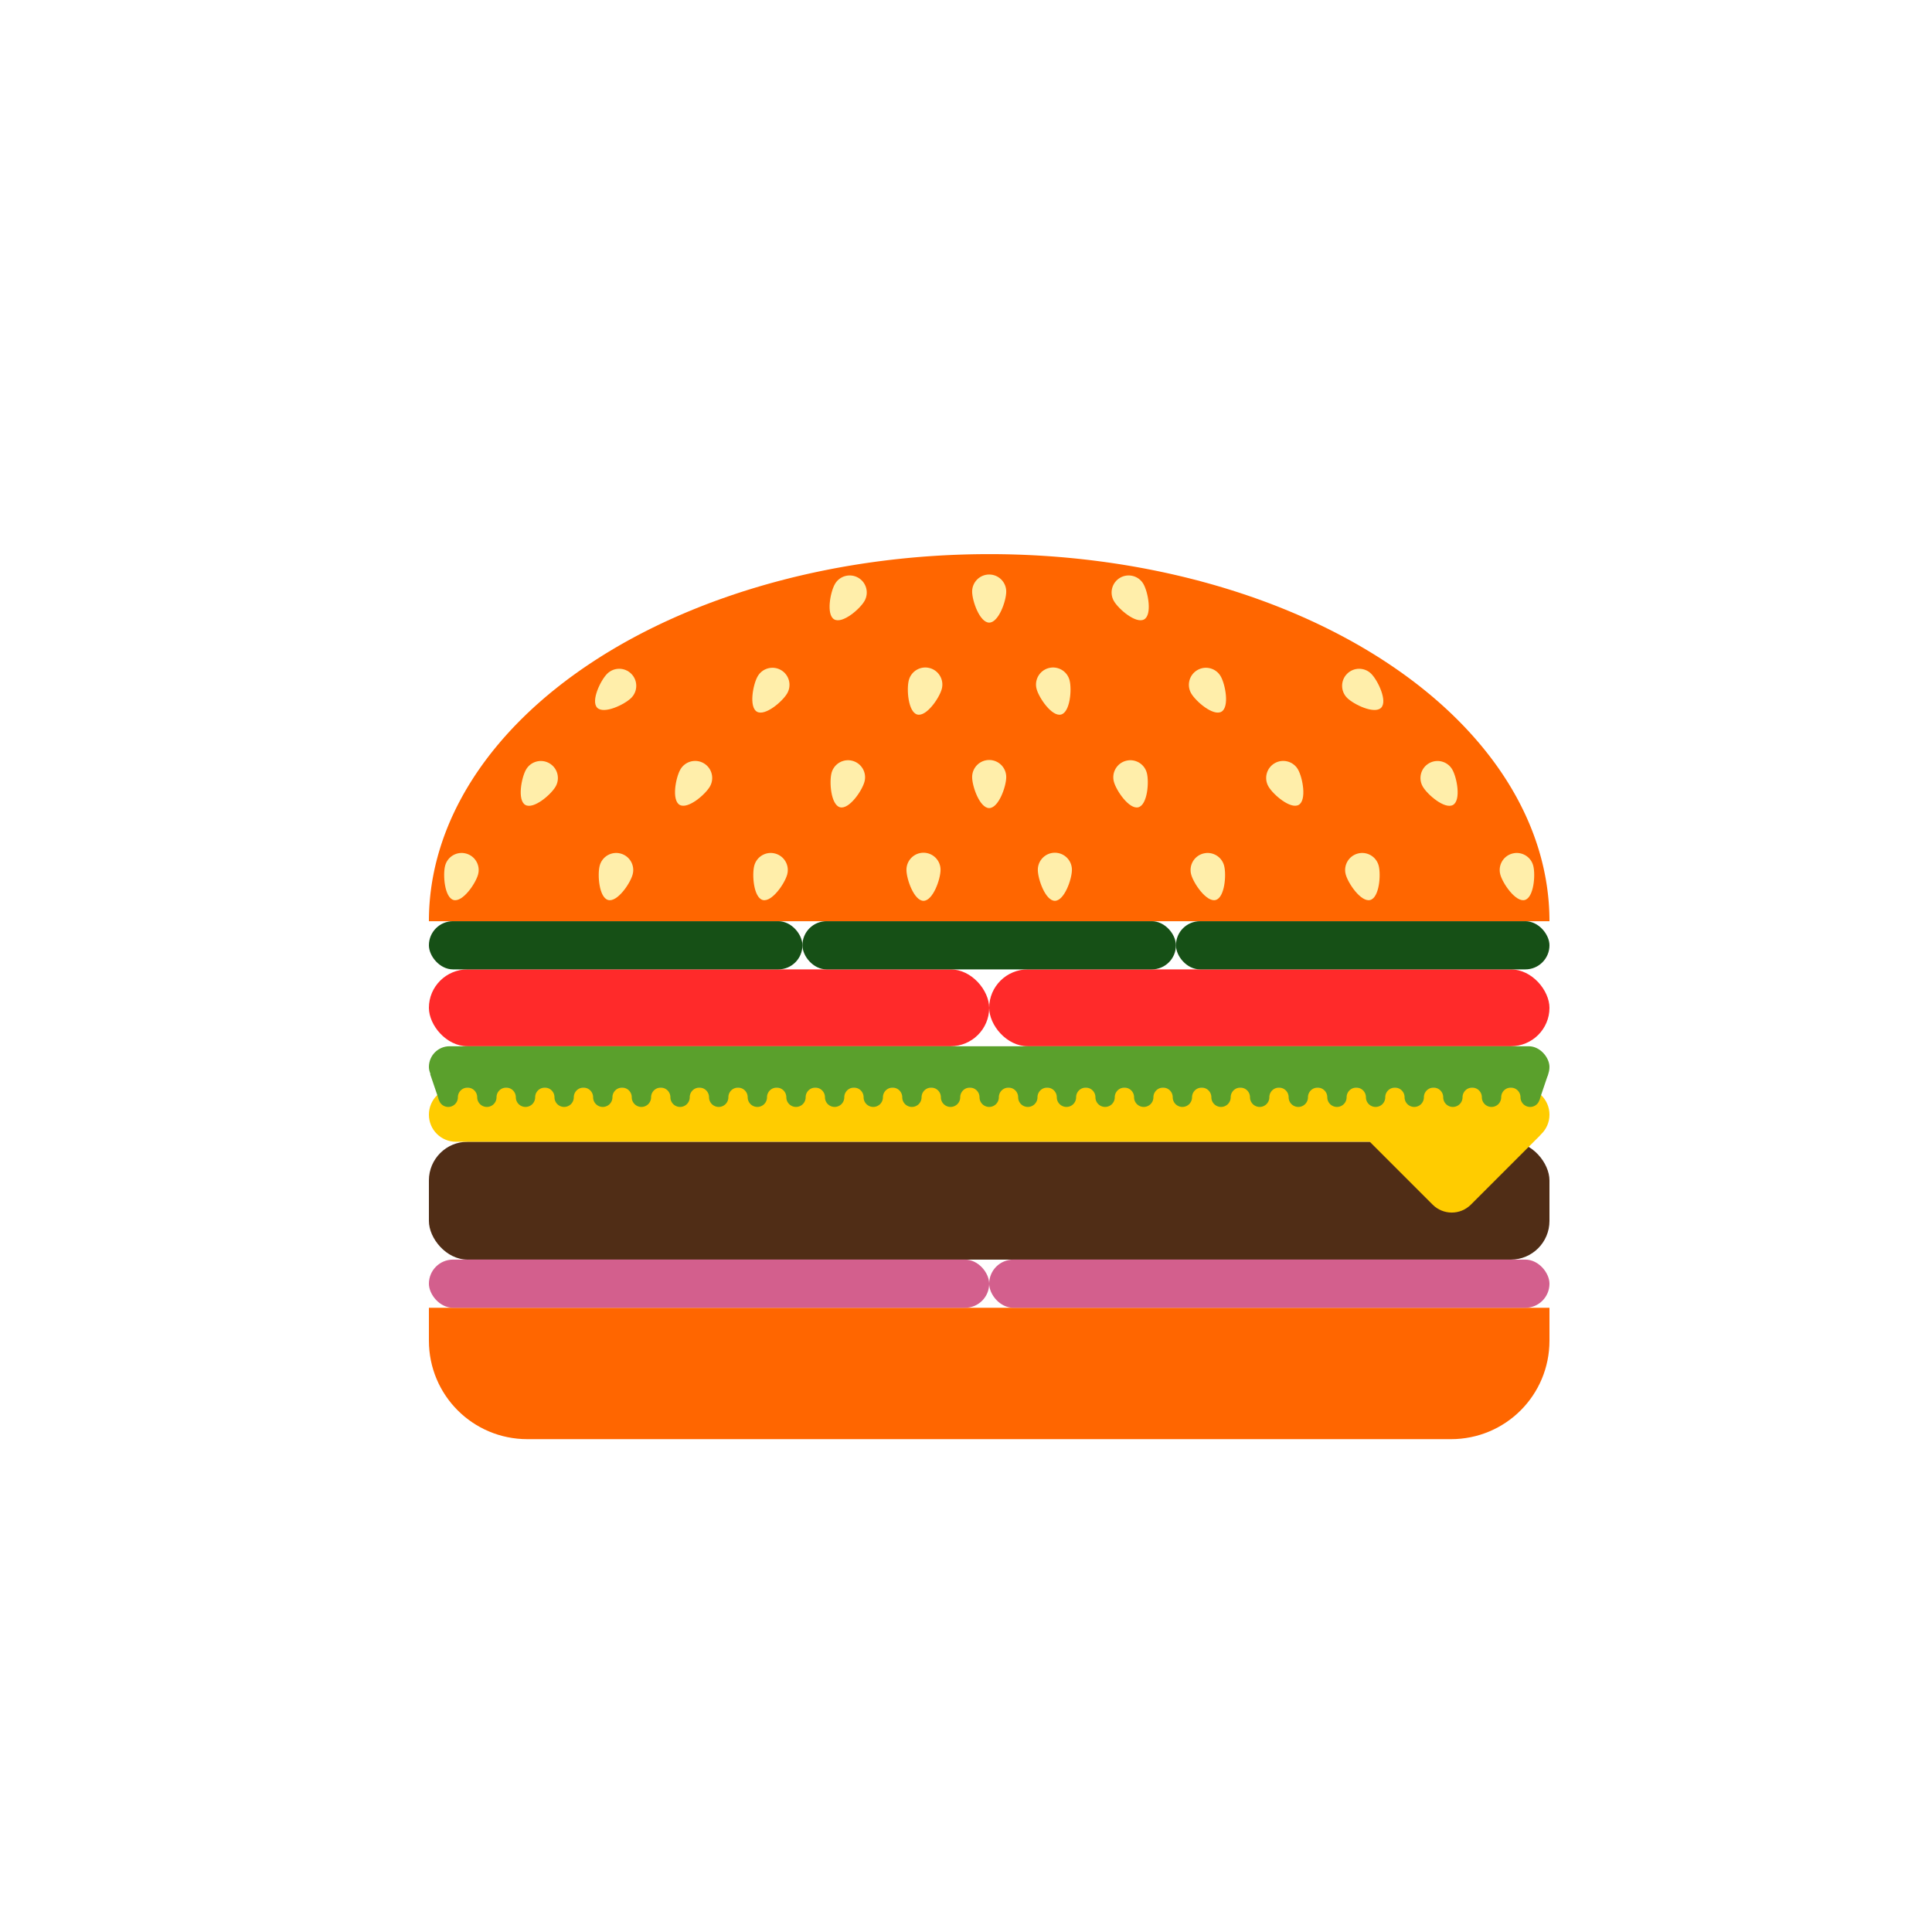 <?xml version='1.0' encoding='utf-8'?>
<svg xmlns="http://www.w3.org/2000/svg" width="1000" height="1000" viewBox="0 0 264.583 264.583" version="1.1" id="svg8"> <defs id="defs2"> </defs>  <g id="layer1" transform="translate(0,-32.417)"> <path style="opacity:1;fill:#ff6600;fill-opacity:1;stroke:#c83771;stroke-width:0;stroke-linecap:round;stroke-linejoin:round;stroke-miterlimit:4;stroke-dasharray:none;stroke-dashoffset:0;stroke-opacity:1" d="m 58.737,211.515 v 4.498 c 0,7.476 6.018,13.494 13.494,13.494 H 198.702 c 7.476,0 13.494,-6.018 13.494,-13.494 v -4.498 z" id="rect815"/> <path style="opacity:1;fill:#ff6600;fill-opacity:1;stroke:#c83771;stroke-width:0;stroke-linecap:round;stroke-linejoin:round;stroke-miterlimit:4;stroke-dasharray:none;stroke-dashoffset:0;stroke-opacity:1" d="M 135.467,108.304 A 76.729,50.271 0 0 0 58.737,158.574 H 212.196 a 76.729,50.271 0 0 0 -76.729,-50.271 z" id="path826"/> <rect style="opacity:1;fill:#502d16;fill-opacity:1;stroke:#c83771;stroke-width:0;stroke-linecap:round;stroke-linejoin:round;stroke-miterlimit:4;stroke-dasharray:none;stroke-dashoffset:0;stroke-opacity:1" id="rect831" width="153.458" height="16.14" x="58.737" y="188.778" rx="5.292" ry="5.292"/> <path style="opacity:1;fill:#ffcc00;fill-opacity:1;stroke:#c83771;stroke-width:0;stroke-linecap:round;stroke-linejoin:round;stroke-miterlimit:4;stroke-dasharray:none;stroke-dashoffset:0;stroke-opacity:1" d="m 62.445,181.362 c -2.054,0 -3.708,1.654 -3.708,3.708 0,2.054 1.654,3.708 3.708,3.708 H 187.585 l 8.608,8.608 c 1.452,1.452 3.791,1.452 5.244,0 l 9.391,-9.392 c 0.077,-0.077 0.148,-0.156 0.216,-0.238 0.709,-0.675 1.152,-1.626 1.152,-2.686 0,-2.054 -1.654,-3.708 -3.708,-3.708 z" id="rect833"/> <rect ry="5.292" rx="5.292" y="165.172" x="58.737" height="10.527" width="76.729" id="rect843" style="opacity:1;fill:#ff2a2a;fill-opacity:1;stroke:#c83771;stroke-width:0;stroke-linecap:round;stroke-linejoin:round;stroke-miterlimit:4;stroke-dasharray:none;stroke-dashoffset:0;stroke-opacity:1"/> <rect style="opacity:1;fill:#ff2a2a;fill-opacity:1;stroke:#c83771;stroke-width:0;stroke-linecap:round;stroke-linejoin:round;stroke-miterlimit:4;stroke-dasharray:none;stroke-dashoffset:0;stroke-opacity:1" id="rect845" width="76.729" height="10.527" x="135.467" y="165.172" rx="5.292" ry="5.292"/> <rect style="opacity:1;fill:#d35f8d;fill-opacity:1;stroke:#c83771;stroke-width:0;stroke-linecap:round;stroke-linejoin:round;stroke-miterlimit:4;stroke-dasharray:none;stroke-dashoffset:0;stroke-opacity:1" id="rect847" width="76.729" height="6.598" x="58.737" y="204.917" rx="3.299" ry="3.299"/> <rect ry="3.299" rx="3.299" y="204.917" x="135.467" height="6.598" width="76.729" id="rect851" style="opacity:1;fill:#d35f8d;fill-opacity:1;stroke:#c83771;stroke-width:0;stroke-linecap:round;stroke-linejoin:round;stroke-miterlimit:4;stroke-dasharray:none;stroke-dashoffset:0;stroke-opacity:1"/> <rect ry="2.831" rx="2.831" y="175.699" x="58.737" height="5.663" width="153.458" id="rect855" style="opacity:1;fill:#5aa02c;fill-opacity:1;stroke:#c83771;stroke-width:0;stroke-linecap:round;stroke-linejoin:round;stroke-miterlimit:4;stroke-dasharray:none;stroke-dashoffset:0;stroke-opacity:1"/> <path style="opacity:1;fill:#5aa02c;fill-opacity:1;stroke:#c83771;stroke-width:0;stroke-linecap:round;stroke-linejoin:round;stroke-miterlimit:4;stroke-dasharray:none;stroke-dashoffset:0;stroke-opacity:1" d="m 177.511,178.684 0.112,0.978 -5.186,-0.265 0.028,1.096 -5.25,-0.19 -5.2e-4,0.155 -5.331,-0.033 c 0,0 0.006,0.125 0.007,0.145 l -4.816,-0.13 -0.324,-0.009 -5.2e-4,0.003 -5.39,-0.102 -0.006,0.249 -5.034,-0.318 -0.054,0.216 -4.816,-0.005 -5.297,-0.111 h -0.01 l -0.622,-0.013 -5.1e-4,0.015 -5.431,0.02 0.028,0.329 -4.77,-0.136 0.082,-0.175 -5.607,-0.023 -0.028,0.121 -5.415,-0.051 -0.017,0.159 -4.234,-0.038 -5.653,-0.163 -0.02,-5.2e-4 -0.758,-0.022 v 0.008 l -5.057,-0.09 -0.035,0.17 -5.332,-0.123 -0.03,0.217 -4.581,-0.025 -5.387,-0.162 h -0.005 l -0.772,-0.023 0.001,0.019 -4.994,-0.025 v 5.1e-4 l -4.922,-0.021 -0.579,-0.003 -5.18e-4,0.017 -4.242,0.108 -6.317,-0.072 -0.065,0.983 a 1.323,1.323 0 0 0 -1.32,1.323 1.323,1.323 0 0 0 1.323,1.323 1.323,1.323 0 0 0 1.323,-1.323 1.323,1.323 0 0 0 -5.16e-4,-0.014 h 10e-4 a 1.323,1.323 0 0 1 1.322,-1.309 1.323,1.323 0 0 1 1.323,1.32 1.323,1.323 0 0 0 0,0.003 1.323,1.323 0 0 0 1.323,1.323 1.323,1.323 0 0 0 1.323,-1.323 1.323,1.323 0 0 0 -5.16e-4,-0.009 h 0.001 a 1.323,1.323 0 0 1 1.322,-1.314 1.323,1.323 0 0 1 1.323,1.321 1.323,1.323 0 0 0 0,0.002 1.323,1.323 0 0 0 1.323,1.323 1.323,1.323 0 0 0 1.323,-1.323 1.323,1.323 0 0 0 0,-0.007 h 5.16e-4 a 1.323,1.323 0 0 1 1.322,-1.316 1.323,1.323 0 0 1 1.323,1.317 h 5.16e-4 a 1.323,1.323 0 0 0 -5.16e-4,0.006 1.323,1.323 0 0 0 1.323,1.323 1.323,1.323 0 0 0 1.323,-1.323 1.323,1.323 0 0 0 0,-0.003 1.323,1.323 0 0 1 1.323,-1.32 1.323,1.323 0 0 1 1.323,1.32 1.323,1.323 0 0 0 0,0.003 1.323,1.323 0 0 0 1.323,1.323 1.323,1.323 0 0 0 1.323,-1.323 1.323,1.323 0 0 0 0,-0.005 1.323,1.323 0 0 1 1.323,-1.318 1.323,1.323 0 0 1 1.323,1.323 1.323,1.323 0 0 1 -5.16e-4,0.008 h 5.16e-4 a 1.323,1.323 0 0 0 1.323,1.315 1.323,1.323 0 0 0 1.323,-1.323 1.323,1.323 0 0 1 1.323,-1.323 1.323,1.323 0 0 1 1.323,1.322 1.323,1.323 0 0 1 0,5.2e-4 1.323,1.323 0 0 0 1.323,1.323 1.323,1.323 0 0 0 1.323,-1.323 1.323,1.323 0 0 0 0,-0.004 1.323,1.323 0 0 1 1.323,-1.319 1.323,1.323 0 0 1 1.323,1.316 h 5.15e-4 a 1.323,1.323 0 0 0 -5.15e-4,0.007 1.323,1.323 0 0 0 1.323,1.323 1.323,1.323 0 0 0 1.323,-1.323 1.323,1.323 0 0 0 0,-0.004 1.323,1.323 0 0 1 1.323,-1.319 1.323,1.323 0 0 1 1.323,1.323 1.323,1.323 0 0 0 1.323,1.323 1.323,1.323 0 0 0 1.323,-1.323 1.323,1.323 0 0 1 1.323,-1.323 1.323,1.323 0 0 1 1.323,1.319 1.323,1.323 0 0 0 0,0.004 1.323,1.323 0 0 0 1.323,1.323 1.323,1.323 0 0 0 1.323,-1.323 1.323,1.323 0 0 0 -5.2e-4,-0.008 h 0.001 a 1.323,1.323 0 0 1 1.322,-1.315 1.323,1.323 0 0 1 1.323,1.323 1.323,1.323 0 0 1 -5.2e-4,0.011 h 10e-4 a 1.323,1.323 0 0 0 1.322,1.312 1.323,1.323 0 0 0 1.323,-1.323 1.323,1.323 0 0 1 1.323,-1.323 1.323,1.323 0 0 1 1.323,1.323 1.323,1.323 0 0 1 -5.2e-4,0.01 h 0.001 a 1.323,1.323 0 0 0 1.322,1.313 1.323,1.323 0 0 0 1.323,-1.323 1.323,1.323 0 0 1 1.323,-1.323 1.323,1.323 0 0 1 1.323,1.318 1.323,1.323 0 0 0 0,0.005 1.323,1.323 0 0 0 1.323,1.323 1.323,1.323 0 0 0 1.322,-1.315 h 5.2e-4 a 1.323,1.323 0 0 1 0,-0.008 1.323,1.323 0 0 1 1.323,-1.323 1.323,1.323 0 0 1 1.323,1.323 1.323,1.323 0 0 0 0,0.002 1.323,1.323 0 0 0 1.323,1.321 1.323,1.323 0 0 0 1.323,-1.323 1.323,1.323 0 0 0 0,-0.002 1.323,1.323 0 0 1 1.323,-1.321 1.323,1.323 0 0 1 1.322,1.315 h 0.001 a 1.323,1.323 0 0 0 -5.1e-4,0.008 1.323,1.323 0 0 0 1.323,1.323 1.323,1.323 0 0 0 1.322,-1.315 h 0.001 a 1.323,1.323 0 0 1 -5.2e-4,-0.008 1.323,1.323 0 0 1 1.323,-1.323 1.323,1.323 0 0 1 1.323,1.323 1.323,1.323 0 0 1 -5.1e-4,0.007 h 5.1e-4 a 1.323,1.323 0 0 0 1.323,1.316 1.323,1.323 0 0 0 1.323,-1.323 1.323,1.323 0 0 0 0,-0.004 1.323,1.323 0 0 1 1.323,-1.319 1.323,1.323 0 0 1 1.322,1.311 h 0.001 a 1.323,1.323 0 0 0 -5.2e-4,0.012 1.323,1.323 0 0 0 1.323,1.323 1.323,1.323 0 0 0 1.322,-1.316 h 5.1e-4 a 1.323,1.323 0 0 1 0,-0.007 1.323,1.323 0 0 1 1.323,-1.323 1.323,1.323 0 0 1 1.323,1.323 1.323,1.323 0 0 0 1.323,1.323 1.323,1.323 0 0 0 1.323,-1.323 1.323,1.323 0 0 1 1.323,-1.323 1.323,1.323 0 0 1 1.323,1.32 1.323,1.323 0 0 0 0,0.003 1.323,1.323 0 0 0 1.323,1.323 1.323,1.323 0 0 0 1.323,-1.323 1.323,1.323 0 0 1 1.323,-1.323 1.323,1.323 0 0 1 1.323,1.323 1.323,1.323 0 0 0 1.323,1.323 1.323,1.323 0 0 0 1.322,-1.317 h 5.1e-4 a 1.323,1.323 0 0 1 0,-0.006 1.323,1.323 0 0 1 1.323,-1.323 1.323,1.323 0 0 1 1.323,1.323 1.323,1.323 0 0 0 1.323,1.323 1.323,1.323 0 0 0 1.323,-1.323 1.323,1.323 0 0 1 1.323,-1.323 1.323,1.323 0 0 1 1.323,1.316 h 5.2e-4 a 1.323,1.323 0 0 0 -5.2e-4,0.007 1.323,1.323 0 0 0 1.323,1.323 1.323,1.323 0 0 0 1.323,-1.323 1.323,1.323 0 0 0 -5.2e-4,-0.009 h 10e-4 a 1.323,1.323 0 0 1 1.322,-1.314 1.323,1.323 0 0 1 1.323,1.323 1.323,1.323 0 0 1 0,0.003 1.323,1.323 0 0 0 1.323,1.32 1.323,1.323 0 0 0 1.323,-1.323 1.323,1.323 0 0 1 0,-5.2e-4 1.323,1.323 0 0 1 1.323,-1.322 1.323,1.323 0 0 1 1.323,1.323 1.323,1.323 0 0 0 1.323,1.323 1.323,1.323 0 0 0 1.323,-1.323 1.323,1.323 0 0 1 1.323,-1.323 1.323,1.323 0 0 1 1.323,1.32 1.323,1.323 0 0 0 0,0.003 1.323,1.323 0 0 0 1.323,1.323 1.323,1.323 0 0 0 1.323,-1.323 1.323,1.323 0 0 0 0,-0.004 1.323,1.323 0 0 1 1.323,-1.319 1.323,1.323 0 0 1 1.323,1.317 h 5.2e-4 a 1.323,1.323 0 0 0 -5.2e-4,0.006 1.323,1.323 0 0 0 1.323,1.323 1.323,1.323 0 0 0 1.323,-1.323 1.323,1.323 0 0 0 0,-0.002 1.323,1.323 0 0 1 1.323,-1.321 1.323,1.323 0 0 1 1.323,1.32 1.323,1.323 0 0 0 0,0.003 1.323,1.323 0 0 0 1.323,1.323 1.323,1.323 0 0 0 1.322,-1.305 h 0.002 a 1.323,1.323 0 0 1 -5.2e-4,-0.018 1.323,1.323 0 0 1 1.323,-1.323 1.323,1.323 0 0 1 1.323,1.323 1.323,1.323 0 0 0 1.323,1.323 1.323,1.323 0 0 0 1.323,-1.323 1.323,1.323 0 0 1 1.323,-1.323 1.323,1.323 0 0 1 1.323,1.323 1.323,1.323 0 0 1 -5.2e-4,0.009 h 0.001 a 1.323,1.323 0 0 0 1.322,1.314 1.323,1.323 0 0 0 1.323,-1.323 1.323,1.323 0 0 0 -1.093,-1.302 l -1.06,-1.612 -4.309,0.111 -0.024,0.234 -5.174,-0.227 -0.029,0.189 -1.614,0.134 -3.112,0.659 0.061,-0.328 -3.663,-0.645 -2.131,0.962 0.234,-2.036 -5.473,-0.058 -0.08,0.515 z" id="circle865"/> <path style="fill:#5aa02c;fill-opacity:1;stroke:none;stroke-width:0.265px;stroke-linecap:butt;stroke-linejoin:miter;stroke-opacity:1" d="m 210.799,183.125 1.227,-3.623 -2.253,-0.787 -1.563,2.323 1.621,1.836 z" id="path1125"/> <path id="path1127" d="m 60.134,183.125 -1.227,-3.623 2.253,-0.787 1.563,2.323 -1.621,1.836 z" style="fill:#5aa02c;fill-opacity:1;stroke:none;stroke-width:0.265px;stroke-linecap:butt;stroke-linejoin:miter;stroke-opacity:1"/> <g id="g1138" transform="translate(3.0467529e-6,-30.163)"> <rect style="opacity:1;fill:#165016;fill-opacity:1;stroke:#c83771;stroke-width:0;stroke-linecap:round;stroke-linejoin:round;stroke-miterlimit:4;stroke-dasharray:none;stroke-dashoffset:0;stroke-opacity:1" id="rect1129" width="51.153" height="6.598" x="58.737" y="188.737" rx="3.299" ry="3.299"/> <rect ry="3.299" rx="3.299" y="188.737" x="109.89" height="6.598" width="51.153" id="rect1131" style="opacity:1;fill:#165016;fill-opacity:1;stroke:#c83771;stroke-width:0;stroke-linecap:round;stroke-linejoin:round;stroke-miterlimit:4;stroke-dasharray:none;stroke-dashoffset:0;stroke-opacity:1"/> <rect style="opacity:1;fill:#165016;fill-opacity:1;stroke:#c83771;stroke-width:0;stroke-linecap:round;stroke-linejoin:round;stroke-miterlimit:4;stroke-dasharray:none;stroke-dashoffset:0;stroke-opacity:1" id="rect1133" width="51.153" height="6.598" x="161.043" y="188.737" rx="3.299" ry="3.299"/> </g> <g id="g1366" transform="translate(0,-30.163)" style="fill:#ffeeaa"> <path id="path1140" d="m 137.802,143.593 c 0,-1.29 -1.045,-2.335 -2.335,-2.335 -1.29,0 -2.335,1.045 -2.335,2.335 0,1.29 1.045,4.251 2.335,4.251 1.29,0 2.335,-2.961 2.335,-4.251 z" style="opacity:1;fill:#ffeeaa;fill-opacity:1;stroke:none;stroke-width:0;stroke-linecap:round;stroke-linejoin:round;stroke-miterlimit:4;stroke-dasharray:none;stroke-dashoffset:0;stroke-opacity:1"/> <path style="opacity:1;fill:#ffeeaa;fill-opacity:1;stroke:none;stroke-width:0;stroke-linecap:round;stroke-linejoin:round;stroke-miterlimit:4;stroke-dasharray:none;stroke-dashoffset:0;stroke-opacity:1" d="m 146.47,155.722 c -0.334,-1.246 -1.614,-1.985 -2.86,-1.651 -1.246,0.334 -1.985,1.614 -1.651,2.86 0.334,1.246 2.11,3.835 3.356,3.502 1.246,-0.334 1.489,-3.465 1.155,-4.71 z" id="path1184"/> <path id="path1186" d="m 156.589,142.554 c -0.645,-1.117 -2.073,-1.499 -3.19,-0.855 -1.117,0.645 -1.499,2.073 -0.855,3.19 0.645,1.117 3.031,3.159 4.147,2.514 1.117,-0.645 0.541,-3.732 -0.103,-4.849 z" style="opacity:1;fill:#ffeeaa;fill-opacity:1;stroke:none;stroke-width:0;stroke-linecap:round;stroke-linejoin:round;stroke-miterlimit:4;stroke-dasharray:none;stroke-dashoffset:0;stroke-opacity:1"/> <path style="opacity:1;fill:#ffeeaa;fill-opacity:1;stroke:none;stroke-width:0;stroke-linecap:round;stroke-linejoin:round;stroke-miterlimit:4;stroke-dasharray:none;stroke-dashoffset:0;stroke-opacity:1" d="m 167.172,155.197 c -0.645,-1.117 -2.073,-1.499 -3.19,-0.855 -1.117,0.645 -1.499,2.073 -0.855,3.19 0.645,1.117 3.031,3.159 4.147,2.514 1.117,-0.645 0.541,-3.732 -0.103,-4.849 z" id="path1188"/> <path style="opacity:1;fill:#ffeeaa;fill-opacity:1;stroke:none;stroke-width:0;stroke-linecap:round;stroke-linejoin:round;stroke-miterlimit:4;stroke-dasharray:none;stroke-dashoffset:0;stroke-opacity:1" d="m 187.785,154.851 c -0.912,-0.912 -2.39,-0.912 -3.302,0 -0.912,0.912 -0.912,2.39 0,3.302 0.912,0.912 3.745,2.267 4.657,1.355 0.912,-0.912 -0.443,-3.745 -1.355,-4.657 z" id="path1194"/> <path id="path1196" d="m 198.888,167.963 c -0.645,-1.117 -2.073,-1.499 -3.19,-0.855 -1.117,0.645 -1.499,2.073 -0.855,3.19 0.645,1.117 3.031,3.159 4.147,2.514 1.117,-0.645 0.541,-3.732 -0.103,-4.849 z" style="opacity:1;fill:#ffeeaa;fill-opacity:1;stroke:none;stroke-width:0;stroke-linecap:round;stroke-linejoin:round;stroke-miterlimit:4;stroke-dasharray:none;stroke-dashoffset:0;stroke-opacity:1"/> <path style="opacity:1;fill:#ffeeaa;fill-opacity:1;stroke:none;stroke-width:0;stroke-linecap:round;stroke-linejoin:round;stroke-miterlimit:4;stroke-dasharray:none;stroke-dashoffset:0;stroke-opacity:1" d="m 209.97,181.122 c -0.334,-1.246 -1.614,-1.985 -2.86,-1.651 -1.246,0.334 -1.985,1.614 -1.651,2.86 0.334,1.246 2.11,3.835 3.356,3.502 1.246,-0.334 1.489,-3.465 1.155,-4.71 z" id="path1198"/> <path id="path1202" d="m 177.756,167.954 c -0.645,-1.117 -2.073,-1.499 -3.19,-0.855 -1.117,0.645 -1.499,2.073 -0.855,3.19 0.645,1.117 3.031,3.159 4.147,2.514 1.117,-0.645 0.541,-3.732 -0.103,-4.849 z" style="opacity:1;fill:#ffeeaa;fill-opacity:1;stroke:none;stroke-width:0;stroke-linecap:round;stroke-linejoin:round;stroke-miterlimit:4;stroke-dasharray:none;stroke-dashoffset:0;stroke-opacity:1"/> <path style="opacity:1;fill:#ffeeaa;fill-opacity:1;stroke:none;stroke-width:0;stroke-linecap:round;stroke-linejoin:round;stroke-miterlimit:4;stroke-dasharray:none;stroke-dashoffset:0;stroke-opacity:1" d="m 188.804,181.122 c -0.334,-1.246 -1.614,-1.985 -2.86,-1.651 -1.246,0.334 -1.985,1.614 -1.651,2.86 0.334,1.246 2.11,3.835 3.356,3.502 1.246,-0.334 1.489,-3.465 1.155,-4.71 z" id="path1204"/> <path id="path1206" d="m 167.637,181.122 c -0.334,-1.246 -1.614,-1.985 -2.86,-1.651 -1.246,0.334 -1.985,1.614 -1.651,2.86 0.334,1.246 2.11,3.835 3.356,3.502 1.246,-0.334 1.489,-3.465 1.155,-4.71 z" style="opacity:1;fill:#ffeeaa;fill-opacity:1;stroke:none;stroke-width:0;stroke-linecap:round;stroke-linejoin:round;stroke-miterlimit:4;stroke-dasharray:none;stroke-dashoffset:0;stroke-opacity:1"/> <path style="opacity:1;fill:#ffeeaa;fill-opacity:1;stroke:none;stroke-width:0;stroke-linecap:round;stroke-linejoin:round;stroke-miterlimit:4;stroke-dasharray:none;stroke-dashoffset:0;stroke-opacity:1" d="m 157.053,168.422 c -0.334,-1.246 -1.614,-1.985 -2.86,-1.651 -1.246,0.334 -1.985,1.614 -1.651,2.86 0.334,1.246 2.11,3.835 3.356,3.502 1.246,-0.334 1.489,-3.465 1.155,-4.71 z" id="path1208"/> <path style="opacity:1;fill:#ffeeaa;fill-opacity:1;stroke:none;stroke-width:0;stroke-linecap:round;stroke-linejoin:round;stroke-miterlimit:4;stroke-dasharray:none;stroke-dashoffset:0;stroke-opacity:1" d="m 137.802,168.994 c 0,-1.29 -1.045,-2.335 -2.335,-2.335 -1.29,0 -2.335,1.045 -2.335,2.335 0,1.29 1.045,4.251 2.335,4.251 1.29,0 2.335,-2.961 2.335,-4.251 z" id="path1210"/> <path id="path1212" d="m 146.797,181.694 c 0,-1.29 -1.045,-2.335 -2.335,-2.335 -1.29,0 -2.335,1.045 -2.335,2.335 0,1.29 1.045,4.251 2.335,4.251 1.29,0 2.335,-2.961 2.335,-4.251 z" style="opacity:1;fill:#ffeeaa;fill-opacity:1;stroke:none;stroke-width:0;stroke-linecap:round;stroke-linejoin:round;stroke-miterlimit:4;stroke-dasharray:none;stroke-dashoffset:0;stroke-opacity:1"/> <path id="path1232" d="m 124.463,155.722 c 0.334,-1.246 1.614,-1.985 2.86,-1.651 1.246,0.334 1.985,1.614 1.651,2.86 -0.334,1.246 -2.11,3.835 -3.356,3.502 -1.246,-0.334 -1.489,-3.465 -1.155,-4.71 z" style="opacity:1;fill:#ffeeaa;fill-opacity:1;stroke:none;stroke-width:0;stroke-linecap:round;stroke-linejoin:round;stroke-miterlimit:4;stroke-dasharray:none;stroke-dashoffset:0;stroke-opacity:1"/> <path style="opacity:1;fill:#ffeeaa;fill-opacity:1;stroke:none;stroke-width:0;stroke-linecap:round;stroke-linejoin:round;stroke-miterlimit:4;stroke-dasharray:none;stroke-dashoffset:0;stroke-opacity:1" d="m 114.344,142.554 c 0.645,-1.117 2.073,-1.499 3.19,-0.855 1.117,0.645 1.499,2.073 0.855,3.19 -0.645,1.117 -3.031,3.159 -4.147,2.514 -1.117,-0.645 -0.541,-3.732 0.103,-4.849 z" id="path1234"/> <path id="path1236" d="m 103.762,155.197 c 0.645,-1.117 2.073,-1.499 3.19,-0.855 1.117,0.645 1.499,2.073 0.855,3.19 -0.645,1.117 -3.031,3.159 -4.147,2.514 -1.117,-0.645 -0.541,-3.732 0.103,-4.849 z" style="opacity:1;fill:#ffeeaa;fill-opacity:1;stroke:none;stroke-width:0;stroke-linecap:round;stroke-linejoin:round;stroke-miterlimit:4;stroke-dasharray:none;stroke-dashoffset:0;stroke-opacity:1"/> <path id="path1240" d="m 83.148,154.851 c 0.912,-0.912 2.39,-0.912 3.302,0 0.912,0.912 0.912,2.39 -7e-6,3.302 -0.912,0.912 -3.745,2.267 -4.657,1.355 -0.912,-0.912 0.443,-3.745 1.355,-4.657 z" style="opacity:1;fill:#ffeeaa;fill-opacity:1;stroke:none;stroke-width:0;stroke-linecap:round;stroke-linejoin:round;stroke-miterlimit:4;stroke-dasharray:none;stroke-dashoffset:0;stroke-opacity:1"/> <path style="opacity:1;fill:#ffeeaa;fill-opacity:1;stroke:none;stroke-width:0;stroke-linecap:round;stroke-linejoin:round;stroke-miterlimit:4;stroke-dasharray:none;stroke-dashoffset:0;stroke-opacity:1" d="m 72.045,167.963 c 0.645,-1.117 2.073,-1.499 3.19,-0.855 1.117,0.645 1.499,2.073 0.855,3.19 -0.645,1.117 -3.031,3.159 -4.147,2.514 -1.117,-0.645 -0.541,-3.732 0.103,-4.849 z" id="path1242"/> <path id="path1244" d="m 60.963,181.122 c 0.334,-1.246 1.614,-1.985 2.86,-1.651 1.246,0.334 1.985,1.614 1.651,2.86 -0.334,1.246 -2.11,3.835 -3.356,3.502 -1.246,-0.334 -1.489,-3.465 -1.155,-4.71 z" style="opacity:1;fill:#ffeeaa;fill-opacity:1;stroke:none;stroke-width:0;stroke-linecap:round;stroke-linejoin:round;stroke-miterlimit:4;stroke-dasharray:none;stroke-dashoffset:0;stroke-opacity:1"/> <path style="opacity:1;fill:#ffeeaa;fill-opacity:1;stroke:none;stroke-width:0;stroke-linecap:round;stroke-linejoin:round;stroke-miterlimit:4;stroke-dasharray:none;stroke-dashoffset:0;stroke-opacity:1" d="m 93.177,167.954 c 0.645,-1.117 2.073,-1.499 3.19,-0.855 1.117,0.645 1.499,2.073 0.855,3.19 -0.645,1.117 -3.031,3.159 -4.147,2.514 -1.117,-0.645 -0.541,-3.732 0.103,-4.849 z" id="path1246"/> <path id="path1248" d="m 82.13,181.122 c 0.334,-1.246 1.614,-1.985 2.86,-1.651 1.246,0.334 1.985,1.614 1.651,2.86 -0.334,1.246 -2.11,3.835 -3.356,3.502 -1.246,-0.334 -1.489,-3.465 -1.155,-4.71 z" style="opacity:1;fill:#ffeeaa;fill-opacity:1;stroke:none;stroke-width:0;stroke-linecap:round;stroke-linejoin:round;stroke-miterlimit:4;stroke-dasharray:none;stroke-dashoffset:0;stroke-opacity:1"/> <path style="opacity:1;fill:#ffeeaa;fill-opacity:1;stroke:none;stroke-width:0;stroke-linecap:round;stroke-linejoin:round;stroke-miterlimit:4;stroke-dasharray:none;stroke-dashoffset:0;stroke-opacity:1" d="m 103.297,181.122 c 0.334,-1.246 1.614,-1.985 2.86,-1.651 1.246,0.334 1.985,1.614 1.651,2.86 -0.334,1.246 -2.11,3.835 -3.356,3.502 -1.246,-0.334 -1.489,-3.465 -1.155,-4.71 z" id="path1250"/> <path id="path1252" d="m 113.88,168.422 c 0.334,-1.246 1.614,-1.985 2.86,-1.651 1.246,0.334 1.985,1.614 1.651,2.86 -0.334,1.246 -2.11,3.835 -3.356,3.502 -1.246,-0.334 -1.489,-3.465 -1.155,-4.71 z" style="opacity:1;fill:#ffeeaa;fill-opacity:1;stroke:none;stroke-width:0;stroke-linecap:round;stroke-linejoin:round;stroke-miterlimit:4;stroke-dasharray:none;stroke-dashoffset:0;stroke-opacity:1"/> <path style="opacity:1;fill:#ffeeaa;fill-opacity:1;stroke:none;stroke-width:0;stroke-linecap:round;stroke-linejoin:round;stroke-miterlimit:4;stroke-dasharray:none;stroke-dashoffset:0;stroke-opacity:1" d="m 124.136,181.694 c 0,-1.29 1.045,-2.335 2.335,-2.335 1.29,0 2.335,1.045 2.335,2.335 0,1.29 -1.045,4.251 -2.335,4.251 -1.29,0 -2.335,-2.961 -2.335,-4.251 z" id="path1256"/> </g> </g> </svg>